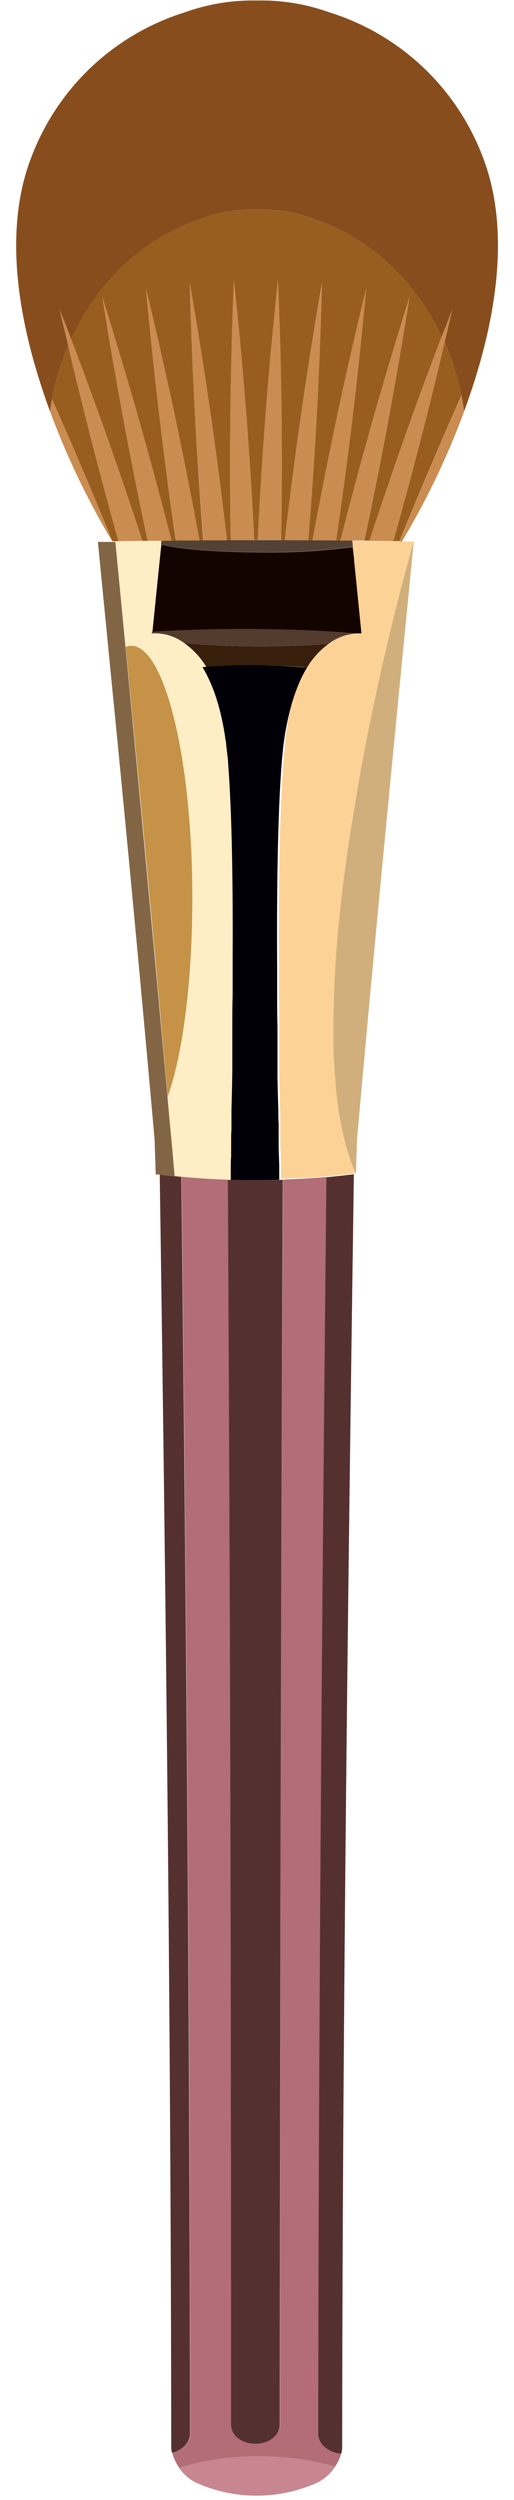<svg xmlns="http://www.w3.org/2000/svg" viewBox="-3 -0.098 95.4 463.448"><title>Depositphotos_86025594_11</title><g data-name="Layer 2"><g data-name="—ÎÓÈ_2"><path d="M64.13 117.34a4.15 4.15 0 0 0-.73 0c-6.35-.53-13.64-.83-21.41-.82-5.91 0-11.54.19-16.7.51q.81-8.08 1.65-16.17c3.29.87 10.46 1.43 18.75 1.44a113 113 0 0 0 16.83-1q.8 8.01 1.61 16.04z" fill="#140400"/><path d="M73.8 100.27c-3.58 36.48-7.22 73.49-10.52 110.73-.08 2.17-.15 4.36-.23 6.53-13.88-29.88 10.37-117.34 10.75-117.26z" fill="#d1af7d"/><path d="M29.41 217.94c-.91-.08-1.84-.19-2.77-.3h-.73c-.08-2.17-.15-4.36-.22-6.53-.08-.91-.17-1.81-.24-2.71q-3.84-43-8.07-85.49-1.11-11.31-2.21-22.55h3.27v.28l1.87 19.34q4 41.67 7.79 83.37l.31 3.56c.35 3.58.69 7.3 1 11.03z" fill="#826544"/><path d="M40.94 177.23v7.28c0 1.84 0 3.65-.06 5.44v8.41c0 2.6-.1 5.08-.17 7.39v3.6c0 .73 0 1.43-.06 2.11v2.86q0 1.19-.06 2.22v2.08h-.86c-1 0-2.07-.08-3.1-.13l-1.67-.1c-.62 0-1.25-.08-1.87-.13l-2.09-.18h-.32l-1.25-.12c-.32-3.72-.65-7.45-1-11.17l-.31-3.56c2.88-7.95 4.72-22.23 4.58-38.59-.17-21.37-3.92-39.26-8.82-43.87l-.27-.24a3.43 3.43 0 0 0-2.24-.91 2.7 2.7 0 0 0-1 .22l-1.91-19.34v-.28l8.55-.1c0 .24 0 .48-.08.73 0 .43-.09.86-.14 1.29l-.17 1.66-1.34 13.21v.32a4.22 4.22 0 0 1 .75 0h.22c.24 0 .53 0 .85.09h.26l.3.06a8.68 8.68 0 0 1 1.24.37 7 7 0 0 1 .65.27 9.92 9.92 0 0 1 1.26.67l.39.26.24.18.26.2.49.39.29.25.18.16.24.23c.22.21.42.43.64.66s.53.6.78.94l.33.45c.23.32.46.66.68 1s.61 1 .89 1.58c.17.3.32.63.47 1s.2.45.29.68.3.74.46 1.14c.32.85.61 1.77.89 2.77.07.24.13.49.2.73s.13.51.19.78c.2.8.37 1.64.54 2.53 0 .3.1.59.15.9s.15.87.2 1.31c0 .28.08.57.12.85.07.58.15 1.17.2 1.78s.12 1.21.17 1.83c.74 9.46.9 22.73.84 35.84z" fill="#ffeec5"/><path d="M73.8 100.27s-.52 1.8-1.38 5c-.06.22-.12.46-.19.7-.2.75-.41 1.55-.64 2.42-.06.24-.12.5-.2.75s-.12.5-.2.75-.14.56-.21.85c-.35 1.38-.73 2.87-1.12 4.46-.08.32-.17.65-.24 1s-.15.63-.22.95c-.24 1-.48 2-.73 3 0 .14-.06.27-.1.4-.12.58-.26 1.16-.4 1.77 0 .14-.08.29-.1.43-.14.57-.26 1.13-.4 1.72 0 .19-.08.37-.12.57-.15.69-.3 1.38-.47 2.1a1.09 1.09 0 0 1 0 .15c0 .1 0 .19-.07.3s-.09.4-.13.6c-.39 1.74-.76 3.55-1.14 5.4-.24 1.13-.47 2.28-.7 3.44s-.44 2.29-.66 3.46c-.12.6-.23 1.18-.34 1.78q-.49 2.68-1 5.42t-.9 5.54c-.09.62-.19 1.24-.28 1.86-.19 1.23-.36 2.47-.54 3.7-.08.63-.17 1.26-.25 1.88-.38 2.88-.73 5.77-1 8.65a202.19 202.19 0 0 0-1.18 20.29v3.52q0 2.56.21 5c0 .41 0 .82.08 1.22s.08 1 .11 1.47a1.82 1.82 0 0 1 0 .19c0 .55.1 1.07.17 1.61.09.88.2 1.74.32 2.59l.15 1 .19 1.11.06.33c.07.44.15.86.25 1.29a43.35 43.35 0 0 0 1.19 4.69c0 .16.1.32.15.49.14.43.28.84.42 1.24.26.72.55 1.42.85 2.08h-.35l-2.17.25-1.45.14c-1 .1-2 .19-3 .26l-1.29.09c-.84.06-1.7.11-2.54.15h-1.11l-1.64.06h-.33v-2.64c0-1.17-.08-2.49-.12-3.92V208.06c0-.81 0-1.64-.06-2.5-.06-2.32-.11-4.8-.16-7.41V189.76c0-1.79 0-3.61-.05-5.45v-5.07c-.08-13.8.08-28.06.84-38 0-.63.1-1.25.17-1.86a50.25 50.25 0 0 1 1.44-9.38c.08-.23.15-.46.21-.69s.14-.43.22-.65.2-.57.3-.84a23.71 23.71 0 0 1 1.78-3.75 3 3 0 0 1 .26-.45c.16-.26.32-.51.49-.74s.32-.46.49-.68c.16-.21.32-.41.49-.61L56 121l.49-.48.42-.4.09-.12c.31-.27.62-.52.93-.74a10.27 10.27 0 0 1 1.22-.75c.28-.15.56-.28.83-.4s.51-.21.75-.29h.08c.21-.07.42-.13.63-.18l.33-.08a8.07 8.07 0 0 1 1-.17h.59a4 4 0 0 1 .73 0q-.44-4.43-.89-8.85c-.15-1.55-.31-3.11-.47-4.66 0-.5-.1-1-.15-1.5s-.08-.71-.12-1.06-.08-.77-.11-1.15l9.21.12z" fill="#fcd296"/><path d="M32.69 164.64c.15 16.34-1.72 30.64-4.57 38.57q-3.69-41.7-7.79-83.38a2.76 2.76 0 0 1 1-.21c6.1-.07 11.16 20.11 11.36 45.02z" fill="#c59248"/><path d="M58 119.25a14.78 14.78 0 0 0-4 4.38c-3-.26-6.2-.4-9.53-.4-3.17 0-6.24.13-9.14.37a14.65 14.65 0 0 0-4.15-4.49c4.2.41 9 .63 14.07.63 4.55.01 8.87-.17 12.75-.49z" fill="#371f0b"/><path d="M54 123.63l-.27.45a23.83 23.83 0 0 0-1.73 3.75c-.11.28-.21.56-.31.84s-.15.43-.22.65l-.21.69a49.93 49.93 0 0 0-1.81 9.58c-.07.6-.12 1.22-.17 1.85-.77 9.94-.92 24.2-.84 38v5.06c0 1.84 0 3.66.06 5.45v8.38c0 2.61.1 5.09.16 7.41 0 .86 0 1.69.06 2.5v3.82c0 1.43.08 2.75.11 3.92v2.64q-4.49.14-9 0v-2.06c0-.7 0-1.44.07-2.23v-2.87c0-.68 0-1.38.06-2.11V205.75c.06-2.31.12-4.79.16-7.39v-8.4c0-1.79 0-3.6.06-5.44V177.25c.06-13.11-.11-26.38-.84-35.79 0-.63-.1-1.25-.17-1.84s-.13-1.2-.2-1.77c0-.29-.07-.57-.12-.85-.06-.45-.13-.88-.2-1.31s-.1-.61-.15-.9c-.17-.89-.34-1.74-.54-2.54-.06-.26-.12-.51-.19-.77s-.13-.5-.2-.74c-.28-1-.58-1.91-.89-2.76-.15-.4-.31-.77-.46-1.14s-.19-.46-.29-.68-.31-.65-.47-1a18 18 0 0 0-.89-1.58c2.9-.24 6-.37 9.14-.37 3.33 0 6.51.14 9.52.4z" fill="#010007"/><path d="M63.38 117.32a9.8 9.8 0 0 0-5.4 1.93c-3.86.32-8.18.5-12.72.49-5.08 0-9.87-.22-14.07-.63a9.13 9.13 0 0 0-6-1.78v-.32c5.16-.32 10.79-.51 16.7-.51 7.84-.01 15.11.29 21.49.82z" fill="#533c2d"/><path d="M62.49 101.27a112.32 112.32 0 0 1-16.83 1c-8.3 0-15.46-.57-18.75-1.43 0-.24 0-.48.08-.73q17.7-.17 35.4 0c.03.39.07.78.1 1.16z" fill="#544135"/><path d="M60.32 454.76a8.56 8.56 0 0 1-1.15 2.45A47.21 47.21 0 0 0 45 455.29a46.11 46.11 0 0 0-14.72 2.1 8.16 8.16 0 0 1-1.3-2.76c1.93-.48 3.34-1.9 3.34-3.57-.06-77.65-.77-155.3-1.61-233 2.88.26 5.76.45 8.64.54q.47 115.44.59 230.78a3.21 3.21 0 0 0 1.32 2.51 5.2 5.2 0 0 0 3.2 1c2.49 0 4.52-1.59 4.52-3.55q0-115.36.56-230.77 4-.13 8.09-.48c-.8 77.67-1.46 155.29-1.52 232.92-.05 1.99 1.82 3.56 4.21 3.75z" fill="#b26d76"/><path d="M49.49 218.61Q49 334 48.93 449.37c0 2-2 3.55-4.52 3.55a5.21 5.21 0 0 1-3.2-1 3.21 3.21 0 0 1-1.32-2.51q0-115.37-.59-230.78h.87c3 .09 6 .09 9 0z" fill="#54302f"/><path d="M59.17 457.22a8.37 8.37 0 0 1-3.32 2.94 27.46 27.46 0 0 1-22.42 0 8.21 8.21 0 0 1-3.2-2.77 46.11 46.11 0 0 1 14.77-2.1 47.21 47.21 0 0 1 14.17 1.93z" fill="#c78690"/><path d="M30.66 218.06c.84 77.69 1.55 155.34 1.61 233 0 1.67-1.41 3.09-3.34 3.57a4.12 4.12 0 0 1-.15-1.08c-.07-78.63-1-157.25-2.13-235.9.92.12 1.85.22 2.77.3z" fill="#54302f"/><path d="M62.68 217.59c-1.12 78.67-2.1 157.3-2.17 235.95a4.58 4.58 0 0 1-.18 1.23c-2.4-.19-4.26-1.79-4.26-3.71.06-77.63.72-155.25 1.52-232.92q2.54-.24 5.09-.55z" fill="#54302f"/><path d="M83.13 76.17a44.92 44.92 0 0 0-2.07-8.83c-5-14.27-14.6-22.72-24.69-26.4a28.7 28.7 0 0 0-11.66-2.18A28.68 28.68 0 0 0 33 40.95c-10 3.68-19.67 12.13-24.64 26.4a44.92 44.92 0 0 0-2.07 8.83C1 61.79-3 43.48 3 28.58a44.63 44.63 0 0 1 28.33-26.4A37.24 37.24 0 0 1 44.71 0a37.24 37.24 0 0 1 13.38 2.18 44.62 44.62 0 0 1 28.35 26.4c5.96 14.9 2 33.21-3.31 47.59z" fill="#884d1d"/><path d="M81.06 67.35c-.47-1.36-1-2.65-1.56-3.91q-4.34 18.5-9.5 36.78h1.15q5.51-13.59 11.5-27a42.91 42.91 0 0 0-1.59-5.87z" fill="#985e1f"/><path d="M8.36 67.35a43.16 43.16 0 0 0-1.71 6.54Q12.49 87 17.87 100.23H19Q13.94 82.24 9.65 64c-.45 1.11-.89 2.2-1.29 3.35z" fill="#985e1f"/><path d="M56.37 40.95a28.7 28.7 0 0 0-11.66-2.18A28.68 28.68 0 0 0 33 40.95c-9 3.26-17.54 10.3-22.83 21.81q7.08 18.56 13.25 37.41h1Q19.61 77.72 16 55q7 22.39 12.82 45.09h.82q-3.4-23.21-5.54-46.64 5.64 23.19 9.9 46.62h.74q-1.9-23.77-2.51-47.66 4.14 23.74 6.9 47.64h.69q-.39-24.07.59-48.16Q43 75.93 44.17 100h.67Q46 75.94 48.59 51.89q1 24.09.59 48.16h.68q2.77-23.89 6.9-47.64-.6 23.88-2.55 47.66H55q4.31-23.42 9.95-46.62-2.14 23.42-5.57 46.65h.82Q65.94 77.41 73 55q-3.59 22.69-8.4 45.13h1Q71.79 81.07 79 62.25C73.67 51 65.19 44.16 56.37 40.95z" fill="#985e1f"/><path d="M6.29 76.17a145.37 145.37 0 0 0 11.49 24h.08Q12.49 87 6.66 73.89q-.21 1.11-.37 2.28z" fill="#ca8c51"/><path d="M8 57.1q.83 3.48 1.65 6.9c.19-.44.37-.87.57-1.29Q9.14 59.93 8 57.1z" fill="#ca8c51"/><path d="M9.65 64q4.29 18.24 9.35 36.21l4.45-.05q-6.15-18.84-13.23-37.4c-.22.42-.38.85-.57 1.24z" fill="#ca8c51"/><path d="M24.43 100.15h4.42Q23.07 77.41 16 55q3.61 22.71 8.43 45.15z" fill="#ca8c51"/><path d="M29.67 100.1h4.38q-4.32-23.45-9.95-46.65 2.13 23.42 5.57 46.65z" fill="#ca8c51"/><path d="M34.78 100.07h4.36q-2.77-23.89-6.9-47.64.59 23.86 2.54 47.64z" fill="#ca8c51"/><path d="M39.82 100.05h4.34Q43 75.94 40.41 51.89q-.98 24.11-.59 48.16z" fill="#ca8c51"/><path d="M48.59 51.89Q46 75.93 44.84 100h4.34q.39-24-.59-48.11z" fill="#ca8c51"/><path d="M49.87 100.05h4.36q1.94-23.77 2.55-47.66-4.15 23.76-6.91 47.66z" fill="#ca8c51"/><path d="M55 100.07h4.38q3.43-23.23 5.57-46.65-5.68 23.22-9.95 46.65z" fill="#ca8c51"/><path d="M60.16 100.11h4.42Q69.39 77.72 73 55q-7.07 22.4-12.84 45.11z" fill="#ca8c51"/><path d="M81 57.1q-1 2.57-2 5.15c.18.38.35.79.52 1.18q.72-3.16 1.48-6.33z" fill="#ca8c51"/><path d="M79 62.25q-7.18 18.81-13.45 37.91l4.45.06q5.17-18.28 9.52-36.79c-.19-.43-.36-.79-.52-1.18z" fill="#ca8c51"/><path d="M71.64 100.22a145.47 145.47 0 0 0 11.49-24c-.13-1-.3-2-.49-2.92q-6 13.4-11.5 27h.46z" fill="#ca8c51"/></g></g></svg>